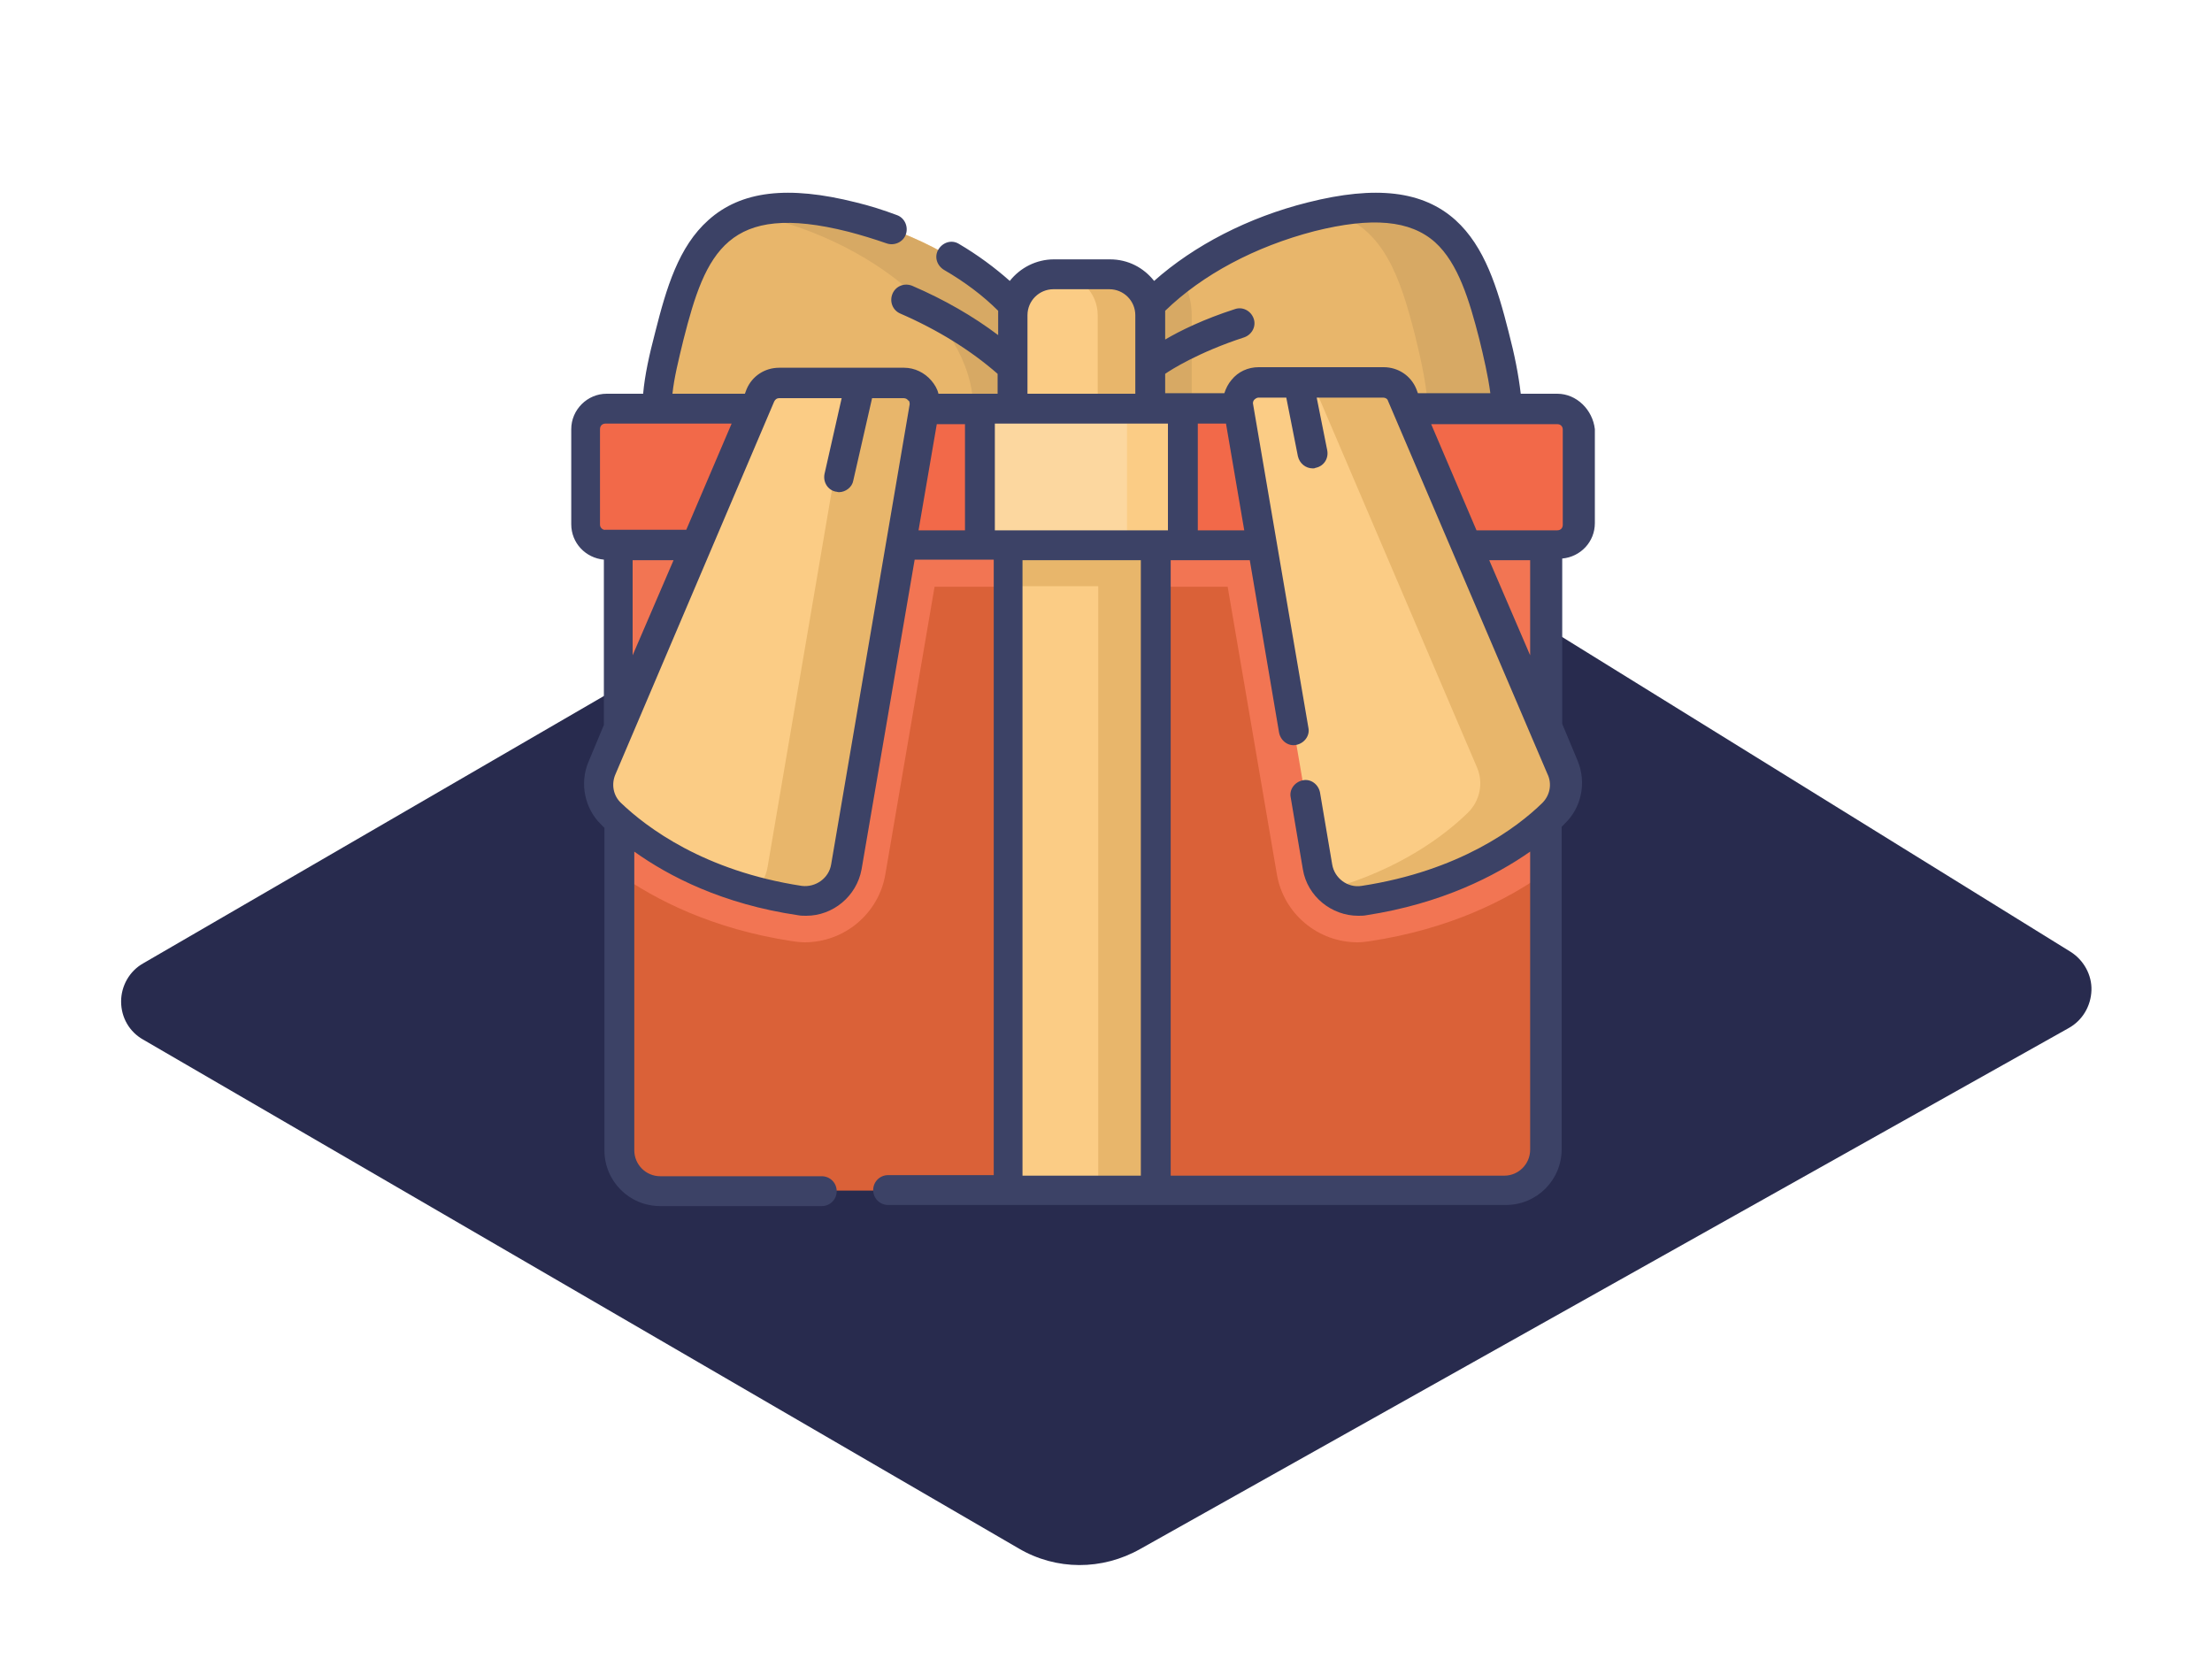 <?xml version="1.0" encoding="utf-8"?>
<!-- Generator: Adobe Illustrator 24.0.1, SVG Export Plug-In . SVG Version: 6.00 Build 0)  -->
<svg version="1.1" id="Layer_1" xmlns="http://www.w3.org/2000/svg" xmlns:xlink="http://www.w3.org/1999/xlink" x="0px" y="0px"
	 viewBox="0 0 400 300" style="enable-background:new 0 0 400 300;" xml:space="preserve">
<style type="text/css">
	.st0{fill:none;}
	.st1{fill:#282B4E;}
	.st2{fill:#E8B66B;}
	.st3{fill:#D7A964;}
	.st4{fill:#FBCC85;}
	.st5{fill:#DA6138;}
	.st6{fill:#F27553;}
	.st7{fill:#F26949;}
	.st8{fill:#FCD79F;}
	.st9{fill:#3C4266;}
</style>
<rect class="st0" width="400" height="300"/>
<path class="st1" d="M206.2,280.1l167.9-94.2c2.5-1.4,4-4,4.1-6.8c0.1-2.8-1.4-5.5-3.8-7L211.6,71.3c-2.5-1.6-5.7-1.6-8.2-0.1
	l-177.5,103c-2.5,1.4-4,4.1-4,6.9c0,2.9,1.5,5.5,4,6.9L184.2,280C191,284,199.3,284,206.2,280.1z"/>
<path class="st2" d="M191.5,77.8c3.2-15.3-13.3-32.5-37.5-38.6c-24.5-6.2-29.1,6-33.1,21.5c-1.6,6.2-2.8,12-2.1,17.1H191.5z"/>
<path class="st3" d="M191.5,77.8h-15.9c3.2-15.3-13.3-32.5-37.5-38.6c-0.9-0.2-1.9-0.5-2.8-0.6c4.5-1.5,10.4-1.4,18.6,0.6
	C178.2,45.4,194.7,62.5,191.5,77.8z"/>
<path class="st2" d="M272.3,77.8c0.7-5.1-0.6-10.9-2.1-17.1c-3.9-15.5-8.5-27.7-33.1-21.5c-24.1,6.1-40.7,23.3-37.5,38.6H272.3z"/>
<path class="st3" d="M215.5,57v20.8h-15.9c-2-9.6,3.7-19.8,14.1-27.7C214.8,52.2,215.5,54.5,215.5,57z"/>
<path class="st3" d="M272.3,77.8H258c0.7-5.1-0.6-10.9-2.1-17.1c-2.7-10.6-5.7-19.6-15.1-22.3c21.3-4.1,25.6,7.6,29.3,22.3
	C271.7,66.9,272.9,72.7,272.3,77.8L272.3,77.8z"/>
<path class="st4" d="M208,77.8V57c0-4.1-3.3-7.4-7.4-7.4h-10.1c-4.1,0-7.4,3.3-7.4,7.4v20.8H208z"/>
<path class="st2" d="M208,57v20.8h-9.5V57c0-4.1-3.3-7.4-7.4-7.4h9.5C204.7,49.6,208,52.9,208,57L208,57z"/>
<path class="st5" d="M279.4,95.8v112.1c0,4.1-3.3,7.4-7.4,7.4H119.2c-4.1,0-7.4-3.3-7.4-7.4V95.8H279.4z"/>
<path class="st6" d="M111.7,157.9c6.8,4.8,17.1,10.1,31.6,12.3c0.7,0.1,1.5,0.2,2.2,0.2c7.2,0,13.4-5.2,14.6-12.3l8.9-52H222l8.9,52
	c1.2,7.1,7.4,12.3,14.6,12.3c0.7,0,1.5-0.1,2.2-0.2c14.5-2.2,24.9-7.5,31.6-12.3V95.8H111.7V157.9z"/>
<path class="st4" d="M182.1,95.8H209v119.6h-26.8V95.8z"/>
<path class="st2" d="M198.5,95.8H209v119.6h-10.4V95.8z"/>
<path class="st2" d="M182.1,95.8H209V106h-26.8V95.8z"/>
<path class="st7" d="M281.6,98.6h-172c-2,0-3.7-1.7-3.7-3.7V77.6c0-2,1.7-3.7,3.7-3.7h172c2,0,3.7,1.7,3.7,3.7v17.2
	C285.3,96.9,283.6,98.6,281.6,98.6z"/>
<path class="st8" d="M177.2,73.9h36.8v24.7h-36.8V73.9z"/>
<path class="st4" d="M203.8,73.9h10.2v24.7h-10.2V73.9z"/>
<path class="st4" d="M137.5,71.5l-28.8,67.4c-1.2,2.8-0.6,6.1,1.6,8.2c5.1,4.9,15.9,13,34.2,15.7c4,0.6,7.7-2.1,8.4-6.1l14.2-83.2
	c0.4-2.3-1.4-4.3-3.7-4.3h-22.6C139.4,69.2,138.1,70.1,137.5,71.5z"/>
<path class="st2" d="M167.1,73.6l-14.2,83.2c-0.7,4-4.4,6.7-8.4,6.1c-2.9-0.4-5.7-1-8.2-1.7c1.3-1.1,2.2-2.6,2.5-4.4L153,73.6
	c0.4-2.3-1.4-4.3-3.7-4.3h14.2C165.8,69.2,167.5,71.3,167.1,73.6z"/>
<path class="st4" d="M253.6,71.5l28.8,67.4c1.2,2.8,0.6,6.1-1.6,8.2c-5.1,4.9-15.9,13-34.2,15.7c-4,0.6-7.7-2.1-8.4-6.1L224,73.6
	c-0.4-2.3,1.4-4.3,3.7-4.3h22.6C251.7,69.2,253,70.1,253.6,71.5L253.6,71.5z"/>
<path class="st2" d="M280.8,147.1c-5.1,4.9-15.9,13-34.2,15.7c-2.3,0.4-4.6-0.4-6.2-2c12.8-3.6,20.9-9.8,25-13.8
	c2.2-2.1,2.9-5.4,1.7-8.2l-28.8-67.4c-0.6-1.4-1.9-2.3-3.4-2.3h15.3c1.5,0,2.8,0.9,3.4,2.3l28.8,67.4
	C283.6,141.7,283,145,280.8,147.1L280.8,147.1z"/>
<path class="st9" d="M281.6,71.2H275c-0.4-3.4-1.1-7-2.2-11.2c-2-7.9-4.3-15.4-9.6-20.2c-5.9-5.3-14.4-6.3-26.7-3.2
	c-10.8,2.7-20.6,7.8-27.8,14.2c-1.9-2.4-4.7-3.9-8-3.9h-10.1c-3.2,0-6.1,1.5-8,3.9c-2.7-2.4-5.8-4.7-9.2-6.7c-1.3-0.8-2.9-0.3-3.7,1
	c-0.8,1.3-0.3,2.9,1,3.7c3.8,2.2,7.1,4.7,9.8,7.4c0,0.3,0,0.5,0,0.8v3.6c-4.5-3.4-9.7-6.4-15.5-8.9c-1.4-0.6-3,0-3.6,1.4
	c-0.6,1.4,0,3,1.4,3.6c6.9,3,12.8,6.7,17.6,10.9c0,0,0,0,0,0v3.6h-10.7c-0.2-0.9-0.7-1.7-1.3-2.4c-1.2-1.4-3-2.3-4.9-2.3h-22.6
	c-2.6,0-4.9,1.5-5.9,3.9l-0.3,0.8h-13.1c0.3-2.9,1.1-6.1,2-9.8c4-15.8,8-25,29.8-19.5c2.3,0.6,4.6,1.3,6.9,2.1
	c1.4,0.5,3-0.2,3.5-1.6c0.5-1.4-0.2-3-1.6-3.5c-2.4-0.9-4.9-1.7-7.4-2.3c-12.3-3.1-20.8-2.1-26.7,3.2c-5.4,4.8-7.6,12.3-9.6,20.2
	c-1.1,4.2-1.9,7.8-2.2,11.2h-6.6c-3.5,0-6.4,2.9-6.4,6.4v17.2c0,3.4,2.6,6.1,5.9,6.4v29.9l-2.8,6.7c-1.6,3.8-0.7,8.4,2.3,11.3
	c0.2,0.2,0.4,0.4,0.6,0.6v58.3c0,5.6,4.5,10.1,10.1,10.1h29.2c1.5,0,2.7-1.2,2.7-2.7s-1.2-2.7-2.7-2.7h-29.2c-2.6,0-4.7-2.1-4.7-4.7
	V154c6.3,4.5,16,9.5,29.6,11.5c0.5,0.1,1,0.1,1.5,0.1c4.8,0,9.1-3.5,10-8.4l9.6-56h14.3v111.3h-19.1c-1.5,0-2.7,1.2-2.7,2.7
	s1.2,2.7,2.7,2.7h111.7c5.6,0,10.1-4.5,10.1-10.1v-58.3c0.2-0.2,0.4-0.4,0.6-0.6c3-2.9,3.9-7.4,2.3-11.3l-2.8-6.7v-29.9
	c3.3-0.3,5.9-3,5.9-6.4V77.6C288,74.1,285.1,71.2,281.6,71.2L281.6,71.2z M108.5,94.9V77.6c0-0.6,0.4-1,1-1h22.8l-8.2,19.2h-14.6
	C109,95.9,108.5,95.4,108.5,94.9z M121.8,101.3l-7.4,17.2v-17.2H121.8z M164.5,73.1l-14.2,83.2c-0.4,2.5-2.8,4.2-5.3,3.9
	c-17.7-2.7-28.1-10.6-32.7-15c-1.4-1.3-1.8-3.4-1-5.2L140,72.6c0.2-0.4,0.5-0.6,0.9-0.6h11.3l-3.1,13.7c-0.3,1.5,0.6,2.9,2,3.2
	c0.2,0,0.4,0.1,0.6,0.1c1.2,0,2.4-0.9,2.6-2.1l3.4-14.9h5.7c0.4,0,0.7,0.2,0.8,0.4C164.4,72.4,164.5,72.7,164.5,73.1L164.5,73.1z
	 M174.5,95.9h-8.4l3.3-19.2h5.1L174.5,95.9L174.5,95.9z M237.7,41.8c10.4-2.6,17.3-2,21.8,2c4.2,3.8,6.2,10.5,8,17.5
	c0.8,3.3,1.6,6.7,2,9.8h-13.1l-0.3-0.8c-1-2.4-3.3-3.9-5.9-3.9h-22.6c-1.9,0-3.7,0.8-4.9,2.3c-0.6,0.7-1,1.5-1.3,2.4h-10.7v-3.5
	c1-0.7,6-3.9,14.3-6.6c1.4-0.5,2.2-2,1.7-3.4c-0.5-1.4-2-2.2-3.4-1.7c-5.6,1.8-9.9,3.9-12.6,5.5V57c0-0.3,0-0.5,0-0.8
	C217.4,49.7,226.9,44.6,237.7,41.8z M225,95.9h-8.4V76.6h5.1L225,95.9z M185.8,57c0-2.6,2.1-4.7,4.7-4.7h10.1c2.6,0,4.7,2.1,4.7,4.7
	v14.2h-19.5L185.8,57L185.8,57z M206.3,212.6h-21.4V101.3h21.4V212.6z M211.2,95.9h-31.3V76.6h31.3V95.9z M278.9,145.2
	c-4.6,4.5-15,12.3-32.7,15c-2.5,0.4-4.9-1.4-5.3-3.9l-2.2-13c-0.3-1.5-1.7-2.5-3.1-2.2c-1.5,0.3-2.5,1.7-2.2,3.1l2.2,13
	c0.8,4.9,5.2,8.4,10,8.4c0.5,0,1,0,1.5-0.1c13.6-2.1,23.3-7.1,29.6-11.5v53.9c0,2.6-2.1,4.7-4.7,4.7h-60.3V101.3H226l5.3,31.2
	c0.3,1.5,1.7,2.5,3.1,2.2c1.5-0.3,2.5-1.7,2.2-3.1l-10-58.5c-0.1-0.4,0.1-0.7,0.2-0.8c0.1-0.1,0.4-0.4,0.8-0.4h5l2.1,10.6
	c0.3,1.3,1.4,2.2,2.7,2.2c0.2,0,0.3,0,0.5-0.1c1.5-0.3,2.4-1.7,2.1-3.2l-1.9-9.5h12c0.4,0,0.8,0.2,0.9,0.6l28.8,67.4
	C280.7,141.7,280.3,143.8,278.9,145.2L278.9,145.2z M269.3,101.3h7.4v17.2L269.3,101.3z M282.6,94.9c0,0.6-0.4,1-1,1H267l-8.2-19.2
	h22.8c0.6,0,1,0.4,1,1V94.9z"/>
</svg>
